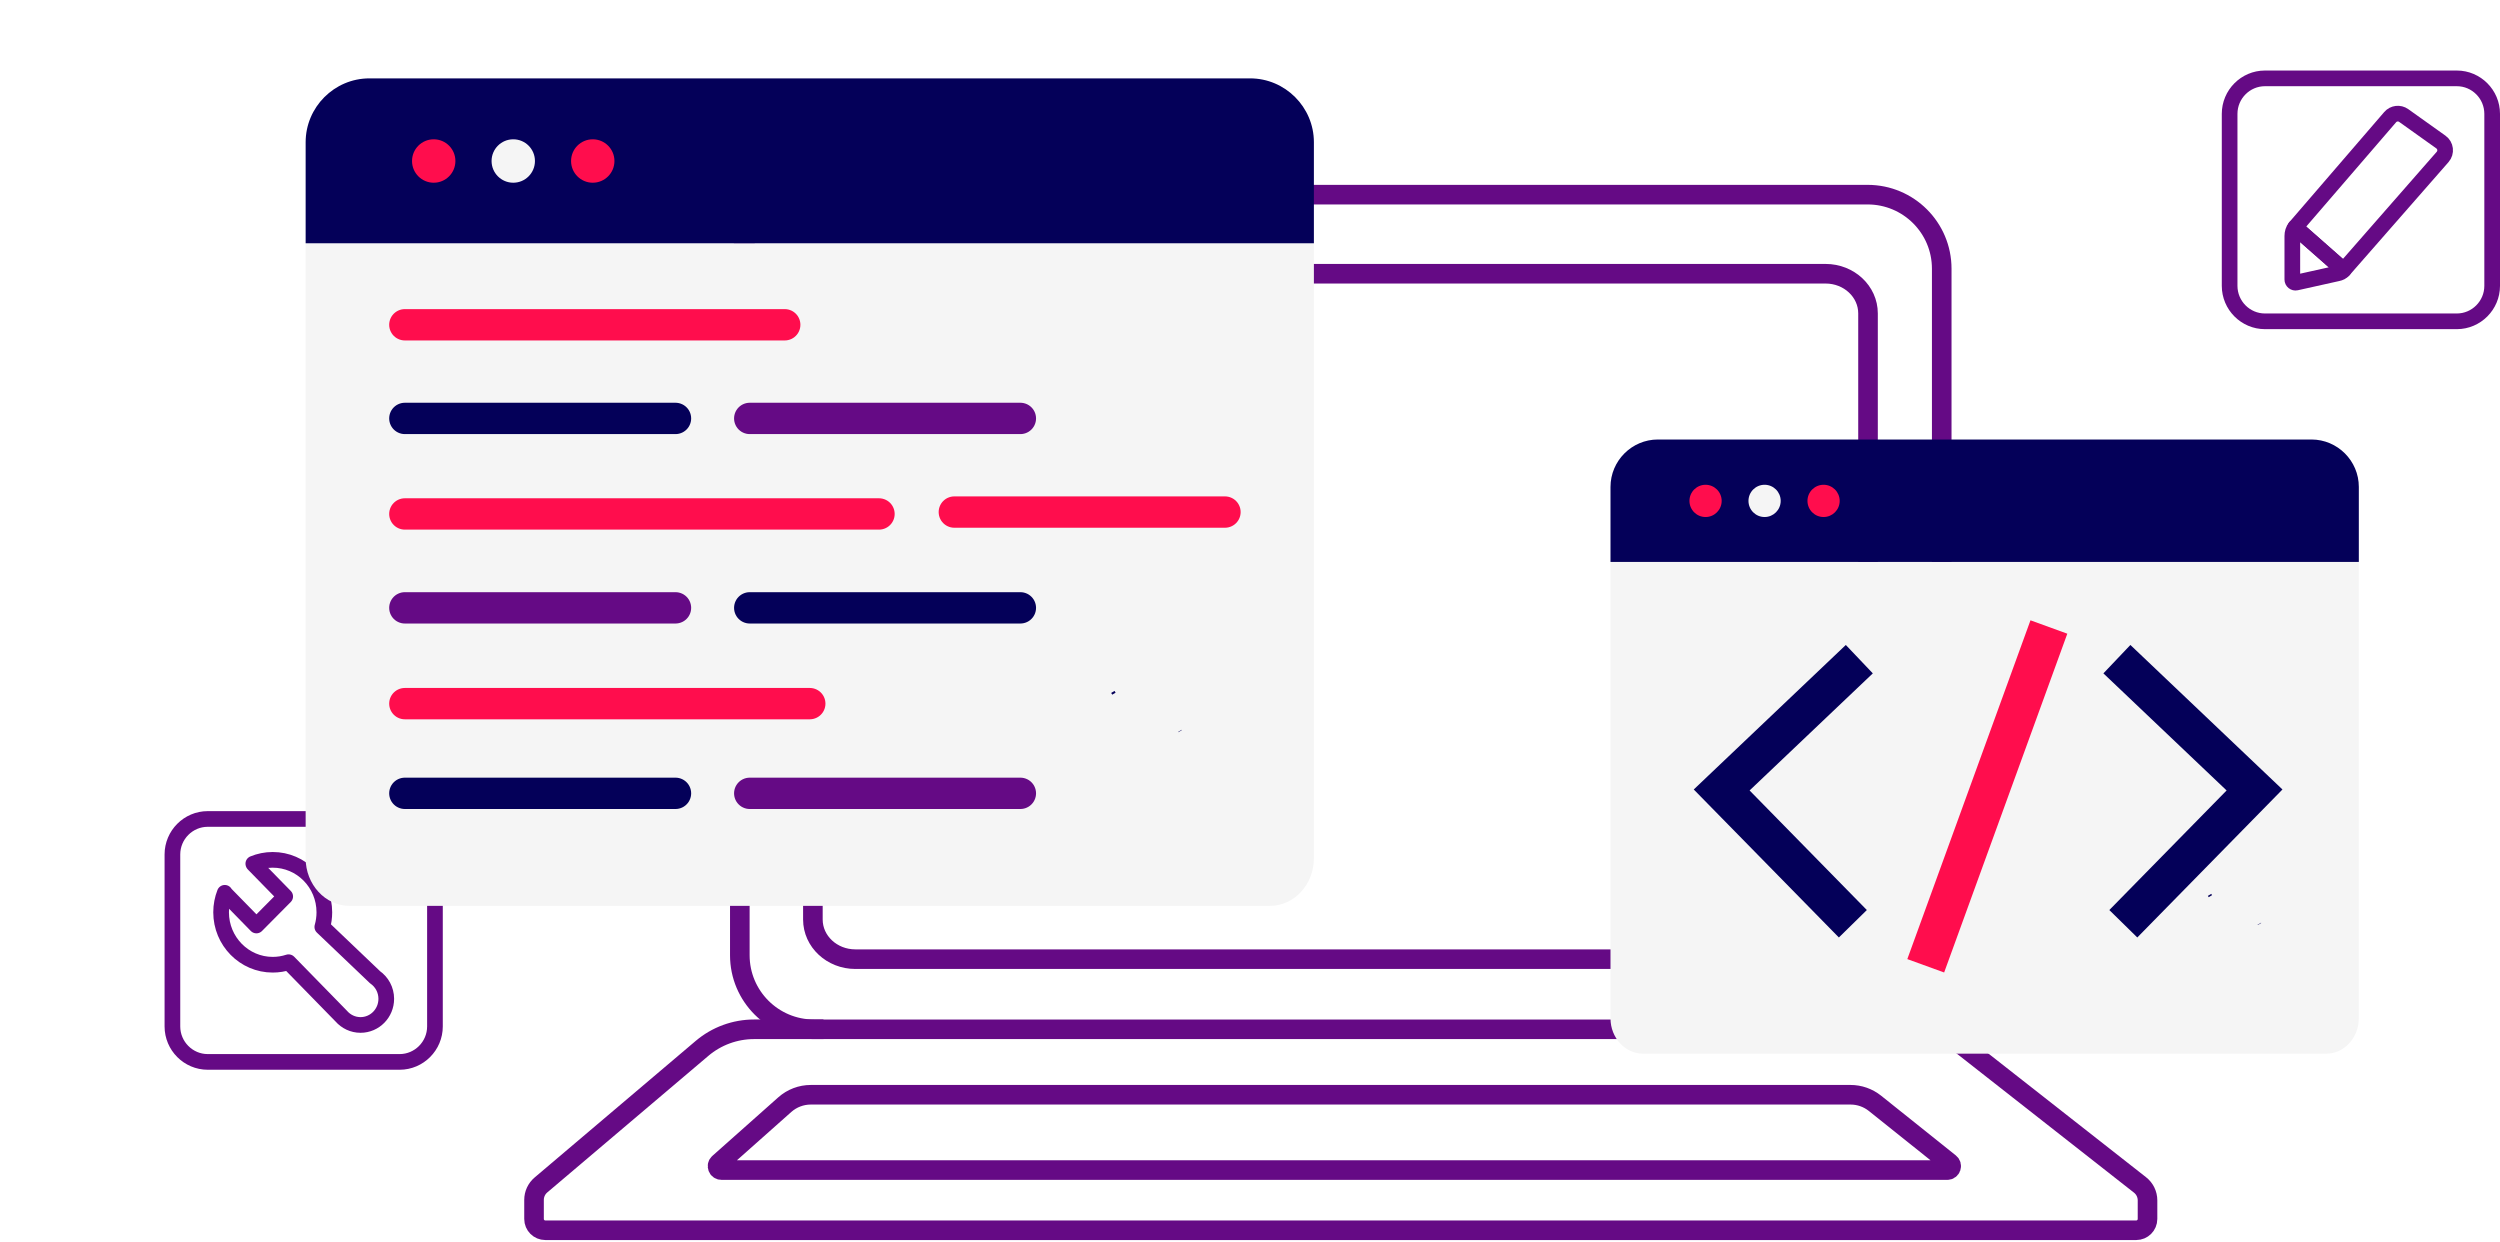 <svg width="638" height="317" viewBox="0 0 638 317" fill="none" xmlns="http://www.w3.org/2000/svg">
<path d="M101.989 271H53.011C48.054 271 44 266.929 44 261.952V218.048C44 213.071 48.054 209 53.011 209H101.989C106.946 209 111 213.071 111 218.048V261.952C111 266.929 106.946 271 101.989 271Z" stroke="#650A85" stroke-width="4" stroke-miterlimit="10"/>
<path d="M57.364 227.843C56.758 229.381 56.426 231.059 56.426 232.816C56.426 240.205 62.323 246.198 69.6 246.198C71.011 246.198 72.37 245.973 73.644 245.555L87.094 259.323C88.296 260.7 90.053 261.569 92.008 261.569C95.635 261.569 98.575 258.582 98.575 254.898C98.575 252.596 97.426 250.567 95.68 249.367L95.718 249.395L82.254 236.556C82.593 235.369 82.774 234.115 82.774 232.818C82.772 225.424 76.875 219.433 69.6 219.433C67.847 219.433 66.174 219.782 64.645 220.412L64.673 220.484L72.783 228.779L65.436 236.188L57.432 228.003" stroke="#650A85" stroke-width="4" stroke-miterlimit="10" stroke-linecap="round" stroke-linejoin="round"/>
<path d="M207.709 262.677H476.623C487.067 262.677 495.53 254.219 495.53 243.781V68.57C495.53 58.133 487.067 49.675 476.623 49.675H207.709C197.265 49.675 188.803 58.133 188.803 68.57V243.781C188.803 254.219 197.265 262.677 207.709 262.677Z" stroke="#650A85" stroke-width="5" stroke-miterlimit="10"/>
<path d="M210.142 262.676H192.428C187.571 262.676 182.869 264.406 179.157 267.549L138.052 302.4C136.931 303.35 136.285 304.745 136.285 306.214V311.077C136.285 312.673 137.574 313.961 139.17 313.961H545.162C546.758 313.961 548.047 312.673 548.047 311.077V306.33C548.047 304.795 547.341 303.344 546.133 302.396L501.078 267.049C497.462 264.214 493.01 262.676 488.413 262.676H479.056" stroke="#650A85" stroke-width="5" stroke-miterlimit="10"/>
<path d="M206.922 279.38C204.474 279.38 202.111 280.278 200.281 281.904L183.452 296.855C182.764 297.466 183.196 298.603 184.116 298.603H496.948C497.893 298.603 498.31 297.412 497.572 296.822L478.496 281.57C476.723 280.153 474.521 279.38 472.251 279.38H206.922Z" stroke="#650A85" stroke-width="5" stroke-miterlimit="10"/>
<path d="M218.279 244.78H465.89C471.874 244.78 476.719 240.25 476.719 234.655V79.982C476.719 74.387 471.874 69.857 465.89 69.857H218.279C212.294 69.857 207.449 74.387 207.449 79.982V234.664C207.449 240.25 212.304 244.78 218.279 244.78Z" stroke="#650A85" stroke-width="5" stroke-miterlimit="10"/>
<g filter="url(#filter0_d_405_485)">
<path d="M601.962 143.378V259.887C601.962 264.848 598.225 268.899 593.654 268.899H419.308C414.736 268.899 411 264.848 411 259.887V143.378" fill="#F5F5F5"/>
<path d="M601.962 143.399H411V124.26C411 117.605 416.439 112.161 423.087 112.161H589.885C596.534 112.161 601.973 117.605 601.973 124.26V143.399H601.962Z" fill="#040059"/>
<path d="M435.26 131.944C437.53 131.944 439.371 130.102 439.371 127.829C439.371 125.556 437.53 123.714 435.26 123.714C432.989 123.714 431.148 125.556 431.148 127.829C431.148 130.102 432.989 131.944 435.26 131.944Z" fill="#FF0D4D"/>
<path d="M450.322 131.943C452.592 131.943 454.433 130.101 454.433 127.828C454.433 125.555 452.592 123.713 450.322 123.713C448.052 123.713 446.211 125.555 446.211 127.828C446.211 130.101 448.052 131.943 450.322 131.943Z" fill="#F5F5F5"/>
<path d="M465.377 131.943C467.647 131.943 469.488 130.101 469.488 127.828C469.488 125.555 467.647 123.713 465.377 123.713C463.106 123.713 461.266 125.555 461.266 127.828C461.266 130.101 463.106 131.943 465.377 131.943Z" fill="#FF0D4D"/>
<path d="M576.62 235.816L576.578 235.743" stroke="#040059" stroke-miterlimit="10"/>
<path d="M564.084 228.702L563.881 228.37" stroke="#040059" stroke-miterlimit="10"/>
<path d="M522.878 160.01L491.445 246.47" stroke="#FF0D4D" stroke-width="10" stroke-miterlimit="10"/>
<path d="M474.497 168.219L439.371 201.6L472.849 235.743" stroke="#040059" stroke-width="10" stroke-miterlimit="10"/>
<path d="M540.23 168.219L575.357 201.6L541.868 235.743" stroke="#040059" stroke-width="10" stroke-miterlimit="10"/>
</g>
<g filter="url(#filter1_d_405_485)">
<path d="M335.306 62.051V219.035C335.306 225.712 330.275 231.177 324.119 231.177H89.188C83.032 231.188 78 225.722 78 219.035V62.051" fill="#F5F5F5"/>
<path d="M335.306 62.073H78V36.3C78 27.33 85.323 20 94.284 20H319.023C327.973 20 335.306 27.33 335.306 36.3V62.073Z" fill="#040059"/>
<path d="M110.685 46.631C113.742 46.631 116.22 44.15 116.22 41.09C116.22 38.03 113.742 35.55 110.685 35.55C107.628 35.55 105.15 38.03 105.15 41.09C105.15 44.15 107.628 46.631 110.685 46.631Z" fill="#FF0D4D"/>
<path d="M130.984 46.631C134.041 46.631 136.519 44.15 136.519 41.09C136.519 38.03 134.041 35.55 130.984 35.55C127.927 35.55 125.449 38.03 125.449 41.09C125.449 44.15 127.927 46.631 130.984 46.631Z" fill="#F5F5F5"/>
<path d="M151.271 46.631C154.328 46.631 156.806 44.15 156.806 41.09C156.806 38.03 154.328 35.55 151.271 35.55C148.214 35.55 145.736 38.03 145.736 41.09C145.736 44.15 148.214 46.631 151.271 46.631Z" fill="#FF0D4D"/>
<path d="M301.164 186.596L301.111 186.512" stroke="#040059" stroke-miterlimit="10"/>
<path d="M284.272 177.027L284.004 176.577" stroke="#040059" stroke-miterlimit="10"/>
<path d="M103.32 82.884H200.263" stroke="#FF0D4D" stroke-width="8" stroke-miterlimit="10" stroke-linecap="round"/>
<path d="M103.32 131.161H224.319" stroke="#FF0D4D" stroke-width="8" stroke-miterlimit="10" stroke-linecap="round"/>
<path d="M103.32 179.567H206.654" stroke="#FF0D4D" stroke-width="8" stroke-miterlimit="10" stroke-linecap="round"/>
<path d="M103.32 106.781H172.384" stroke="#040059" stroke-width="8" stroke-miterlimit="10" stroke-linecap="round"/>
<path d="M191.334 106.781H260.398" stroke="#650A85" stroke-width="8" stroke-miterlimit="10" stroke-linecap="round"/>
<path d="M103.32 155.123H172.384" stroke="#650A85" stroke-width="8" stroke-miterlimit="10" stroke-linecap="round"/>
<path d="M191.334 155.123H260.398" stroke="#040059" stroke-width="8" stroke-miterlimit="10" stroke-linecap="round"/>
<path d="M103.32 202.457H172.384" stroke="#040059" stroke-width="8" stroke-miterlimit="10" stroke-linecap="round"/>
<path d="M191.334 202.457H260.398" stroke="#650A85" stroke-width="8" stroke-miterlimit="10" stroke-linecap="round"/>
<path d="M243.547 130.679H312.611" stroke="#FF0D4D" stroke-width="8" stroke-miterlimit="10" stroke-linecap="round"/>
</g>
<path d="M626.989 82H578.011C573.054 82 569 77.929 569 72.952V29.048C569 24.071 573.054 20 578.011 20H626.989C631.946 20 636 24.071 636 29.048V72.952C636 77.929 631.946 82 626.989 82Z" stroke="#650A85" stroke-width="4" stroke-miterlimit="10"/>
<path d="M598.102 68.901C597.633 69.432 597.236 69.614 596.541 69.768L585.981 72.12C585.478 72.233 585 71.849 585 71.331V60.245C585 59.45 585.222 58.615 585.741 58.012L598.102 68.901Z" stroke="#650A85" stroke-width="4" stroke-linejoin="round"/>
<path d="M623.363 40.045L598.101 68.901L585.74 58.012L609.966 29.899C610.834 28.887 612.335 28.705 613.423 29.478L622.92 36.25C624.159 37.137 624.367 38.897 623.363 40.045Z" stroke="#650A85" stroke-width="4" stroke-linejoin="round"/>
<defs>
<filter id="filter0_d_405_485" x="391" y="92.161" width="230.973" height="196.738" filterUnits="userSpaceOnUse" color-interpolation-filters="sRGB">
<feFlood flood-opacity="0" result="BackgroundImageFix"/>
<feColorMatrix in="SourceAlpha" type="matrix" values="0 0 0 0 0 0 0 0 0 0 0 0 0 0 0 0 0 0 127 0" result="hardAlpha"/>
<feOffset/>
<feGaussianBlur stdDeviation="10"/>
<feComposite in2="hardAlpha" operator="out"/>
<feColorMatrix type="matrix" values="0 0 0 0 0.016 0 0 0 0 0 0 0 0 0 0.349 0 0 0 0.35 0"/>
<feBlend mode="normal" in2="BackgroundImageFix" result="effect1_dropShadow_405_485"/>
<feBlend mode="normal" in="SourceGraphic" in2="effect1_dropShadow_405_485" result="shape"/>
</filter>
<filter id="filter1_d_405_485" x="58" y="0" width="297.307" height="251.177" filterUnits="userSpaceOnUse" color-interpolation-filters="sRGB">
<feFlood flood-opacity="0" result="BackgroundImageFix"/>
<feColorMatrix in="SourceAlpha" type="matrix" values="0 0 0 0 0 0 0 0 0 0 0 0 0 0 0 0 0 0 127 0" result="hardAlpha"/>
<feOffset/>
<feGaussianBlur stdDeviation="10"/>
<feComposite in2="hardAlpha" operator="out"/>
<feColorMatrix type="matrix" values="0 0 0 0 0.016 0 0 0 0 0 0 0 0 0 0.349 0 0 0 0.35 0"/>
<feBlend mode="normal" in2="BackgroundImageFix" result="effect1_dropShadow_405_485"/>
<feBlend mode="normal" in="SourceGraphic" in2="effect1_dropShadow_405_485" result="shape"/>
</filter>
</defs>
</svg>
